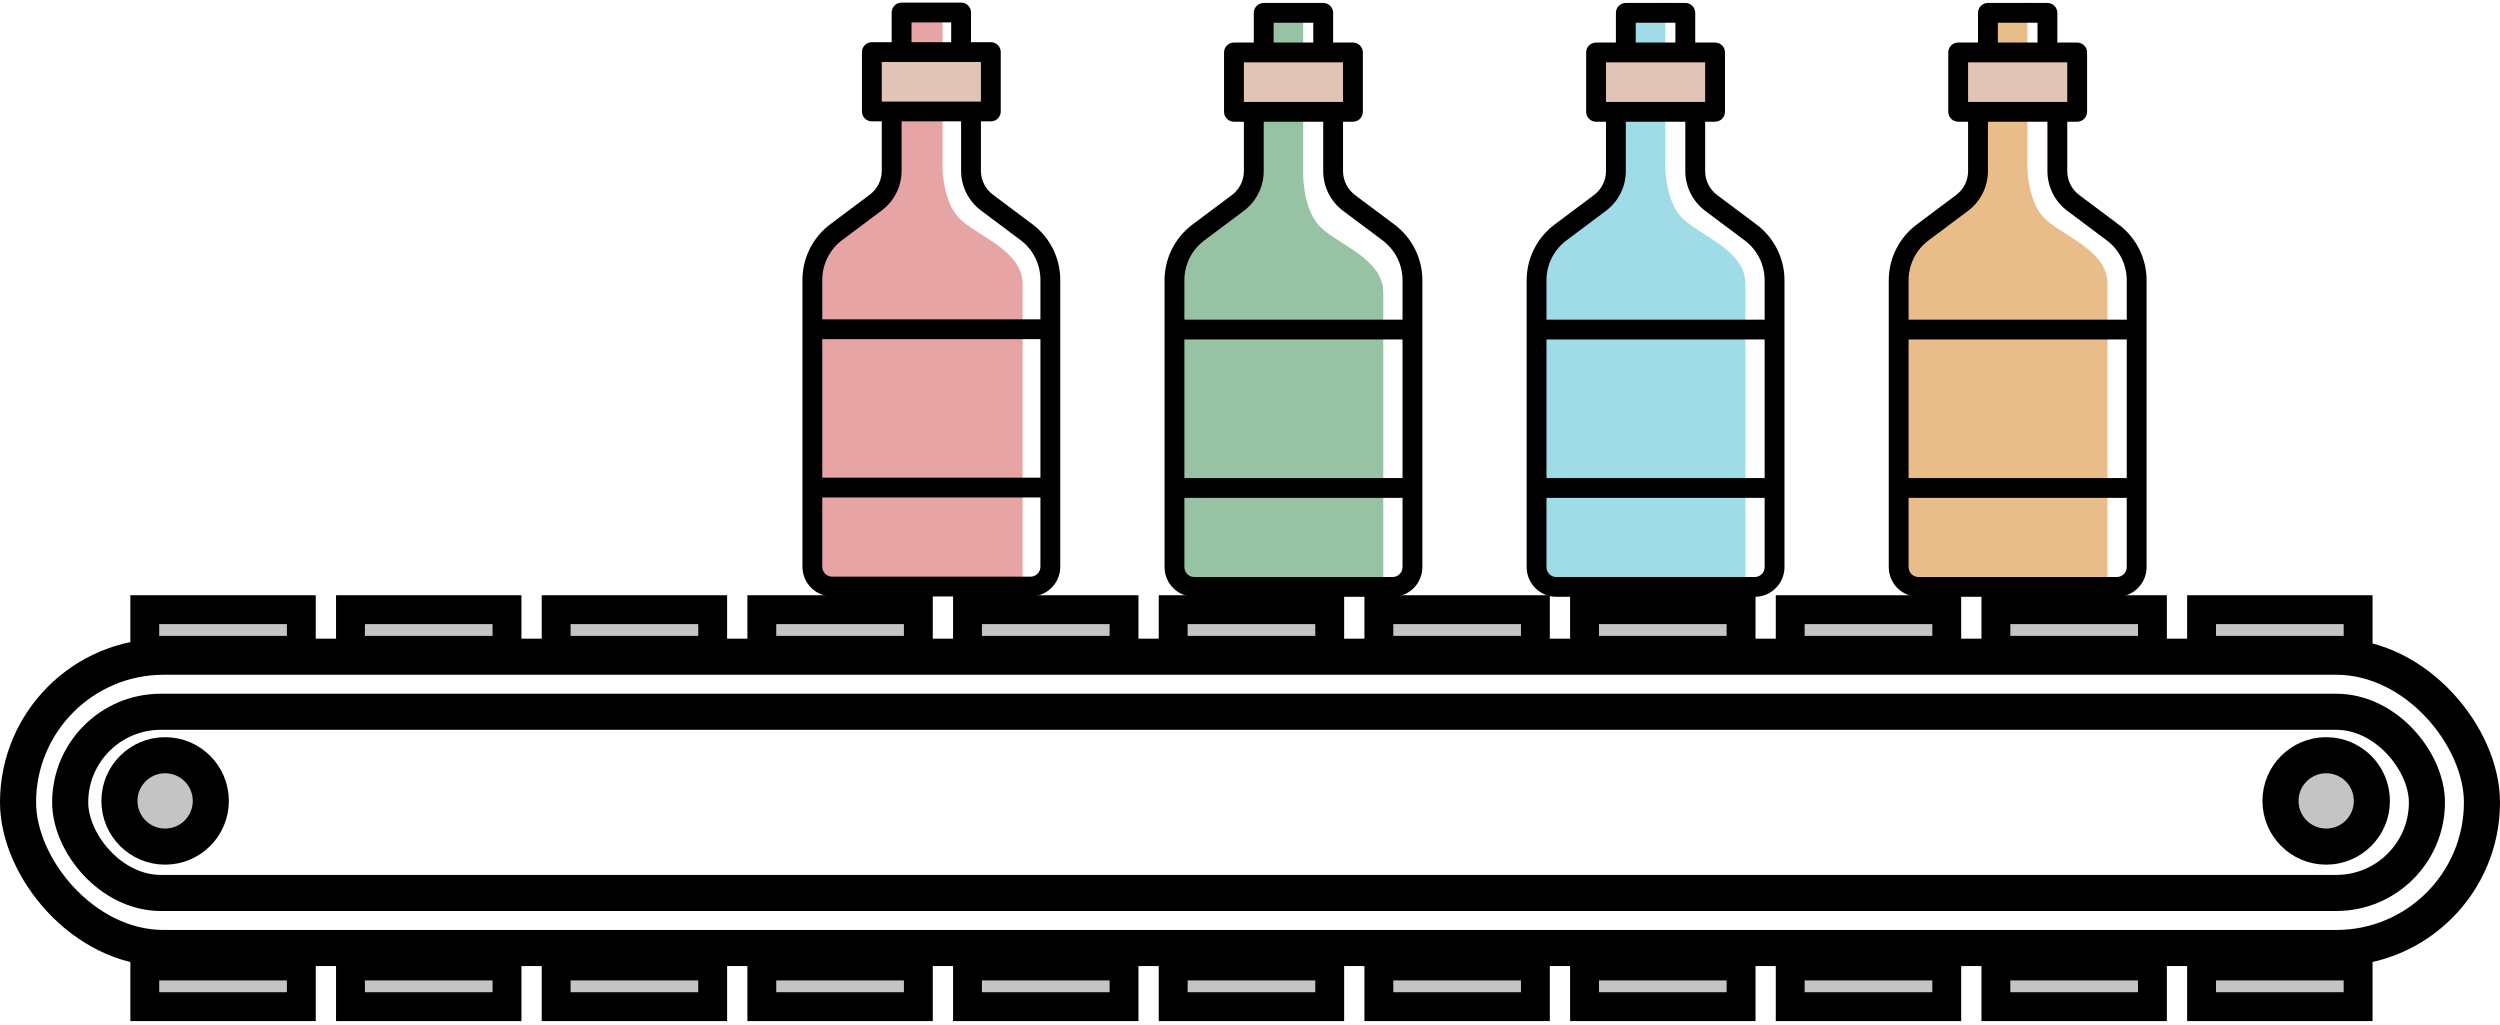<svg width="693" height="284" viewBox="0 0 693 284" fill="none" xmlns="http://www.w3.org/2000/svg">
<path d="M251.158 2.093L261.271 0.818V44.819C261.123 48.451 261.892 56.72 266.154 60.743C271.48 65.772 283.464 69.543 283.464 78.762V163.027L231.3 161.962C227.491 161.885 224.443 158.774 224.443 154.964V78.762C224.443 70.279 226.813 68.148 230.465 64.658C233.298 61.951 237.647 58.713 240.905 55.825C243.168 53.818 245.768 48.131 246.927 47.393L248.533 32.537L243.141 31.118C241.823 30.772 240.905 29.58 240.905 28.217V15.864C240.905 14.207 242.248 12.864 243.905 12.864H248.533V5.07C248.533 3.558 249.658 2.283 251.158 2.093Z" fill="#D14B4B" fill-opacity="0.5"/>
<rect x="244.117" y="15.273" width="28.909" height="14.454" fill="#E2C4B7"/>
<path d="M286.207 62.176L275.212 53.945C274.19 53.177 273.36 52.182 272.788 51.04C272.215 49.897 271.916 48.638 271.913 47.36V33.642H274.662C275.391 33.642 276.09 33.353 276.606 32.839C277.121 32.324 277.411 31.626 277.411 30.899V14.437C277.411 13.709 277.121 13.011 276.606 12.497C276.09 11.982 275.391 11.693 274.662 11.693L269.165 11.693V3.462C269.165 2.735 268.875 2.037 268.36 1.522C267.844 1.008 267.145 0.719 266.416 0.719L249.923 0.719C249.194 0.719 248.495 1.008 247.98 1.522C247.464 2.037 247.175 2.735 247.175 3.462V11.693H241.677C240.948 11.693 240.249 11.982 239.733 12.497C239.218 13.011 238.928 13.709 238.928 14.437V30.899C238.928 31.626 239.218 32.324 239.733 32.839C240.249 33.353 240.948 33.642 241.677 33.642H244.426V47.36C244.423 48.638 244.123 49.897 243.551 51.039C242.979 52.182 242.149 53.176 241.127 53.945L230.132 62.176C227.748 63.97 225.812 66.29 224.476 68.956C223.141 71.622 222.443 74.56 222.436 77.54V157.105C222.436 159.288 223.304 161.382 224.851 162.926C226.397 164.469 228.495 165.336 230.682 165.336H285.657C287.844 165.336 289.942 164.469 291.488 162.926C293.035 161.382 293.904 159.288 293.904 157.105V77.54C293.897 74.56 293.198 71.622 291.863 68.956C290.527 66.29 288.592 63.97 286.207 62.176ZM252.672 6.206L263.667 6.206V11.693H252.672V6.206ZM244.426 17.18L271.913 17.18V28.155L244.426 28.155V17.18ZM233.431 66.566L244.426 58.335C246.129 57.054 247.512 55.396 248.465 53.492C249.419 51.588 249.918 49.489 249.923 47.36V33.642H266.416V47.36C266.421 49.489 266.919 51.588 267.873 53.492C268.827 55.396 270.21 57.054 271.913 58.335L282.909 66.566C284.612 67.847 285.994 69.505 286.948 71.409C287.902 73.313 288.401 75.412 288.406 77.54V88.515H227.933V77.54C227.938 75.412 228.437 73.313 229.391 71.409C230.345 69.505 231.728 67.847 233.431 66.566ZM288.406 94.002V132.413H227.933V94.002H288.406ZM285.657 159.849H230.682C229.953 159.849 229.254 159.56 228.738 159.046C228.223 158.531 227.933 157.833 227.933 157.105V137.9H288.406V157.105C288.406 157.833 288.117 158.531 287.601 159.046C287.086 159.56 286.386 159.849 285.657 159.849Z" fill="black"/>
<path d="M351.134 4.403L361.247 3.128V47.129C361.099 50.76 361.868 59.03 366.129 63.053C371.456 68.081 383.44 71.853 383.44 81.072V165.337L331.276 164.272C327.466 164.194 324.418 161.084 324.418 157.273V81.072C324.418 72.588 326.788 70.458 330.441 66.967C333.274 64.261 337.622 61.023 340.88 58.134C343.144 56.127 345.743 50.44 346.903 49.703L348.509 34.847L343.117 33.428C341.799 33.081 340.88 31.89 340.88 30.527V18.173C340.88 16.516 342.223 15.173 343.88 15.173H348.509V7.379C348.509 5.868 349.634 4.592 351.134 4.403Z" fill="#98C2A4"/>
<rect x="343.668" y="15.372" width="28.909" height="14.454" fill="#E2C4B7"/>
<path d="M386.584 62.276L375.589 54.045C374.567 53.276 373.737 52.282 373.164 51.139C372.592 49.997 372.293 48.737 372.29 47.46V33.742H375.039C375.768 33.742 376.467 33.453 376.983 32.938C377.498 32.424 377.788 31.726 377.788 30.998V14.537C377.788 13.809 377.498 13.111 376.983 12.597C376.467 12.082 375.768 11.793 375.039 11.793L369.542 11.793V3.562C369.542 2.834 369.252 2.136 368.737 1.622C368.221 1.107 367.522 0.818 366.793 0.818L350.3 0.818C349.571 0.818 348.872 1.107 348.357 1.622C347.841 2.136 347.551 2.834 347.551 3.562V11.793H342.054C341.325 11.793 340.626 12.082 340.11 12.597C339.595 13.111 339.305 13.809 339.305 14.537V30.998C339.305 31.726 339.595 32.424 340.11 32.938C340.626 33.453 341.325 33.742 342.054 33.742H344.803V47.46C344.8 48.737 344.5 49.996 343.928 51.139C343.356 52.281 342.526 53.276 341.504 54.045L330.509 62.276C328.125 64.069 326.189 66.39 324.853 69.056C323.518 71.721 322.82 74.66 322.812 77.64V157.205C322.812 159.388 323.681 161.482 325.228 163.025C326.774 164.569 328.872 165.436 331.059 165.436H386.034C388.221 165.436 390.319 164.569 391.865 163.025C393.412 161.482 394.281 159.388 394.281 157.205V77.64C394.274 74.66 393.575 71.721 392.24 69.056C390.904 66.39 388.969 64.069 386.584 62.276ZM353.049 6.306L364.044 6.306V11.793H353.049V6.306ZM344.803 17.28L372.29 17.28V28.255L344.803 28.255V17.28ZM333.808 66.665L344.803 58.434C346.506 57.153 347.889 55.495 348.842 53.592C349.796 51.688 350.295 49.589 350.3 47.46V33.742H366.793V47.46C366.798 49.589 367.296 51.688 368.25 53.592C369.204 55.496 370.587 57.154 372.29 58.434L383.286 66.665C384.989 67.947 386.371 69.605 387.325 71.509C388.279 73.413 388.778 75.511 388.783 77.64V88.614H328.31V77.64C328.315 75.511 328.814 73.413 329.768 71.509C330.722 69.605 332.105 67.947 333.808 66.665ZM388.783 94.102V132.512H328.31V94.102H388.783ZM386.034 159.949H331.059C330.33 159.949 329.631 159.66 329.115 159.145C328.6 158.631 328.31 157.933 328.31 157.205V138H388.783V157.205C388.783 157.933 388.493 158.631 387.978 159.145C387.462 159.66 386.763 159.949 386.034 159.949Z" fill="black"/>
<path d="M451.51 1.994L461.623 0.719V44.719C461.475 48.351 462.244 56.62 466.506 60.643C471.832 65.672 483.816 69.443 483.816 78.663V162.927L431.652 161.863C427.843 161.785 424.795 158.675 424.795 154.864V78.663C424.795 70.179 427.165 68.048 430.818 64.558C433.65 61.852 437.999 58.614 441.257 55.725C443.52 53.718 446.12 48.031 447.279 47.294L448.885 32.438L443.493 31.019C442.175 30.672 441.257 29.48 441.257 28.118V15.764C441.257 14.107 442.6 12.764 444.257 12.764H448.885V4.97C448.885 3.459 450.01 2.183 451.51 1.994Z" fill="#A0DBE8"/>
<rect x="444.044" y="15.372" width="28.909" height="14.454" fill="#E2C4B7"/>
<path d="M486.961 62.276L475.965 54.045C474.943 53.276 474.113 52.282 473.541 51.139C472.969 49.997 472.669 48.737 472.667 47.46V33.742H475.416C476.145 33.742 476.844 33.453 477.359 32.938C477.875 32.424 478.164 31.726 478.164 30.998V14.537C478.164 13.809 477.875 13.111 477.359 12.597C476.844 12.082 476.145 11.793 475.416 11.793L469.918 11.793V3.562C469.918 2.834 469.629 2.136 469.113 1.622C468.598 1.107 467.898 0.818 467.169 0.818L450.677 0.818C449.948 0.818 449.249 1.107 448.733 1.622C448.218 2.136 447.928 2.834 447.928 3.562V11.793H442.43C441.701 11.793 441.002 12.082 440.487 12.597C439.971 13.111 439.682 13.809 439.682 14.537V30.998C439.682 31.726 439.971 32.424 440.487 32.938C441.002 33.453 441.701 33.742 442.43 33.742H445.179V47.46C445.176 48.737 444.877 49.996 444.305 51.139C443.732 52.281 442.903 53.276 441.881 54.045L430.886 62.276C428.501 64.069 426.565 66.39 425.23 69.056C423.895 71.721 423.196 74.66 423.189 77.64V157.205C423.189 159.388 424.058 161.482 425.604 163.025C427.151 164.569 429.248 165.436 431.435 165.436H486.411C488.598 165.436 490.695 164.569 492.242 163.025C493.788 161.482 494.657 159.388 494.657 157.205V77.64C494.65 74.66 493.952 71.721 492.616 69.056C491.281 66.39 489.345 64.069 486.961 62.276ZM453.425 6.306L464.421 6.306V11.793H453.425V6.306ZM445.179 17.28L472.667 17.28V28.255L445.179 28.255V17.28ZM434.184 66.665L445.179 58.434C446.882 57.153 448.265 55.495 449.219 53.592C450.173 51.688 450.672 49.589 450.677 47.46V33.742H467.169V47.46C467.174 49.589 467.673 51.688 468.627 53.592C469.581 55.496 470.963 57.154 472.667 58.434L483.662 66.665C485.365 67.947 486.748 69.605 487.701 71.509C488.655 73.413 489.154 75.511 489.16 77.64V88.614H428.687V77.64C428.692 75.511 429.191 73.413 430.145 71.509C431.098 69.605 432.481 67.947 434.184 66.665ZM489.16 94.102V132.512H428.687V94.102H489.16ZM486.411 159.949H431.435C430.706 159.949 430.007 159.66 429.492 159.145C428.976 158.631 428.687 157.933 428.687 157.205V138H489.16V157.205C489.16 157.933 488.87 158.631 488.354 159.145C487.839 159.66 487.14 159.949 486.411 159.949Z" fill="black"/>
<path d="M551.886 1.994L562 0.719V44.719C561.852 48.351 562.621 56.62 566.882 60.643C572.208 65.672 584.193 69.443 584.193 78.663V162.927L532.029 161.863C528.219 161.785 525.171 158.675 525.171 154.864V78.663C525.171 70.179 527.541 68.048 531.194 64.558C534.026 61.852 538.375 58.614 541.633 55.725C543.897 53.718 546.496 48.031 547.656 47.294L549.262 32.438L543.87 31.019C542.552 30.672 541.633 29.48 541.633 28.118V15.764C541.633 14.107 542.976 12.764 544.633 12.764H549.262V4.97C549.262 3.459 550.387 2.183 551.886 1.994Z" fill="#E9BD8A"/>
<rect x="544.421" y="15.372" width="28.909" height="14.454" fill="#E2C4B7"/>
<path d="M587.337 62.276L576.342 54.045C575.32 53.276 574.49 52.282 573.917 51.139C573.345 49.997 573.046 48.737 573.043 47.46V33.742H575.792C576.521 33.742 577.22 33.453 577.736 32.938C578.251 32.424 578.541 31.726 578.541 30.998V14.537C578.541 13.809 578.251 13.111 577.736 12.597C577.22 12.082 576.521 11.793 575.792 11.793L570.295 11.793V3.562C570.295 2.834 570.005 2.136 569.489 1.622C568.974 1.107 568.275 0.818 567.546 0.818L551.053 0.818C550.324 0.818 549.625 1.107 549.109 1.622C548.594 2.136 548.304 2.834 548.304 3.562V11.793H542.807C542.078 11.793 541.379 12.082 540.863 12.597C540.348 13.111 540.058 13.809 540.058 14.537V30.998C540.058 31.726 540.348 32.424 540.863 32.938C541.379 33.453 542.078 33.742 542.807 33.742H545.556V47.46C545.553 48.737 545.253 49.996 544.681 51.139C544.109 52.281 543.279 53.276 542.257 54.045L531.262 62.276C528.877 64.069 526.942 66.39 525.606 69.056C524.271 71.721 523.572 74.66 523.565 77.64V157.205C523.565 159.388 524.434 161.482 525.981 163.025C527.527 164.569 529.625 165.436 531.812 165.436H586.787C588.974 165.436 591.072 164.569 592.618 163.025C594.165 161.482 595.034 159.388 595.034 157.205V77.64C595.027 74.66 594.328 71.721 592.993 69.056C591.657 66.39 589.722 64.069 587.337 62.276ZM553.802 6.306L564.797 6.306V11.793H553.802V6.306ZM545.556 17.28L573.043 17.28V28.255L545.556 28.255V17.28ZM534.561 66.665L545.556 58.434C547.259 57.153 548.641 55.495 549.595 53.592C550.549 51.688 551.048 49.589 551.053 47.46V33.742H567.546V47.46C567.55 49.589 568.049 51.688 569.003 53.592C569.957 55.496 571.34 57.154 573.043 58.434L584.038 66.665C585.741 67.947 587.124 69.605 588.078 71.509C589.032 73.413 589.531 75.511 589.536 77.64V88.614H529.063V77.64C529.068 75.511 529.567 73.413 530.521 71.509C531.475 69.605 532.858 67.947 534.561 66.665ZM589.536 94.102V132.512H529.063V94.102H589.536ZM586.787 159.949H531.812C531.083 159.949 530.384 159.66 529.868 159.145C529.353 158.631 529.063 157.933 529.063 157.205V138H589.536V157.205C589.536 157.933 589.246 158.631 588.731 159.145C588.215 159.66 587.516 159.949 586.787 159.949Z" fill="black"/>
<rect x="5" y="182.045" width="683" height="80.74" rx="40.37" stroke="black" stroke-width="10"/>
<rect x="19.454" y="197.303" width="653.289" height="50.226" rx="25.113" stroke="black" stroke-width="10"/>
<rect x="40.136" y="169" width="43.393" height="11.272" fill="#C4C4C4" stroke="black" stroke-width="8"/>
<rect x="97.149" y="169" width="43.393" height="11.272" fill="#C4C4C4" stroke="black" stroke-width="8"/>
<rect x="154.164" y="169" width="43.393" height="11.272" fill="#C4C4C4" stroke="black" stroke-width="8"/>
<rect x="211.177" y="169" width="43.393" height="11.272" fill="#C4C4C4" stroke="black" stroke-width="8"/>
<rect x="268.191" y="169" width="43.393" height="11.272" fill="#C4C4C4" stroke="black" stroke-width="8"/>
<rect x="325.205" y="169" width="43.393" height="11.272" fill="#C4C4C4" stroke="black" stroke-width="8"/>
<rect x="382.219" y="169" width="43.393" height="11.272" fill="#C4C4C4" stroke="black" stroke-width="8"/>
<rect x="439.233" y="169" width="43.393" height="11.272" fill="#C4C4C4" stroke="black" stroke-width="8"/>
<rect x="496.247" y="169" width="43.393" height="11.272" fill="#C4C4C4" stroke="black" stroke-width="8"/>
<rect x="553.261" y="169" width="43.393" height="11.272" fill="#C4C4C4" stroke="black" stroke-width="8"/>
<rect x="610.274" y="169" width="43.393" height="11.272" fill="#C4C4C4" stroke="black" stroke-width="8"/>
<rect x="40.136" y="267.771" width="43.393" height="11.272" fill="#C4C4C4" stroke="black" stroke-width="8"/>
<rect x="97.149" y="267.771" width="43.393" height="11.272" fill="#C4C4C4" stroke="black" stroke-width="8"/>
<rect x="154.164" y="267.771" width="43.393" height="11.272" fill="#C4C4C4" stroke="black" stroke-width="8"/>
<rect x="211.177" y="267.771" width="43.393" height="11.272" fill="#C4C4C4" stroke="black" stroke-width="8"/>
<rect x="268.191" y="267.771" width="43.393" height="11.272" fill="#C4C4C4" stroke="black" stroke-width="8"/>
<rect x="325.205" y="267.771" width="43.393" height="11.272" fill="#C4C4C4" stroke="black" stroke-width="8"/>
<rect x="382.219" y="267.771" width="43.393" height="11.272" fill="#C4C4C4" stroke="black" stroke-width="8"/>
<rect x="439.233" y="267.771" width="43.393" height="11.272" fill="#C4C4C4" stroke="black" stroke-width="8"/>
<rect x="496.247" y="267.771" width="43.393" height="11.272" fill="#C4C4C4" stroke="black" stroke-width="8"/>
<rect x="553.261" y="267.771" width="43.393" height="11.272" fill="#C4C4C4" stroke="black" stroke-width="8"/>
<rect x="610.274" y="267.771" width="43.393" height="11.272" fill="#C4C4C4" stroke="black" stroke-width="8"/>
<circle cx="45.772" cy="222.014" r="12.666" fill="#C4C4C4" stroke="black" stroke-width="10"/>
<circle cx="644.819" cy="222.014" r="12.666" fill="#C4C4C4" stroke="black" stroke-width="10"/>
</svg>
